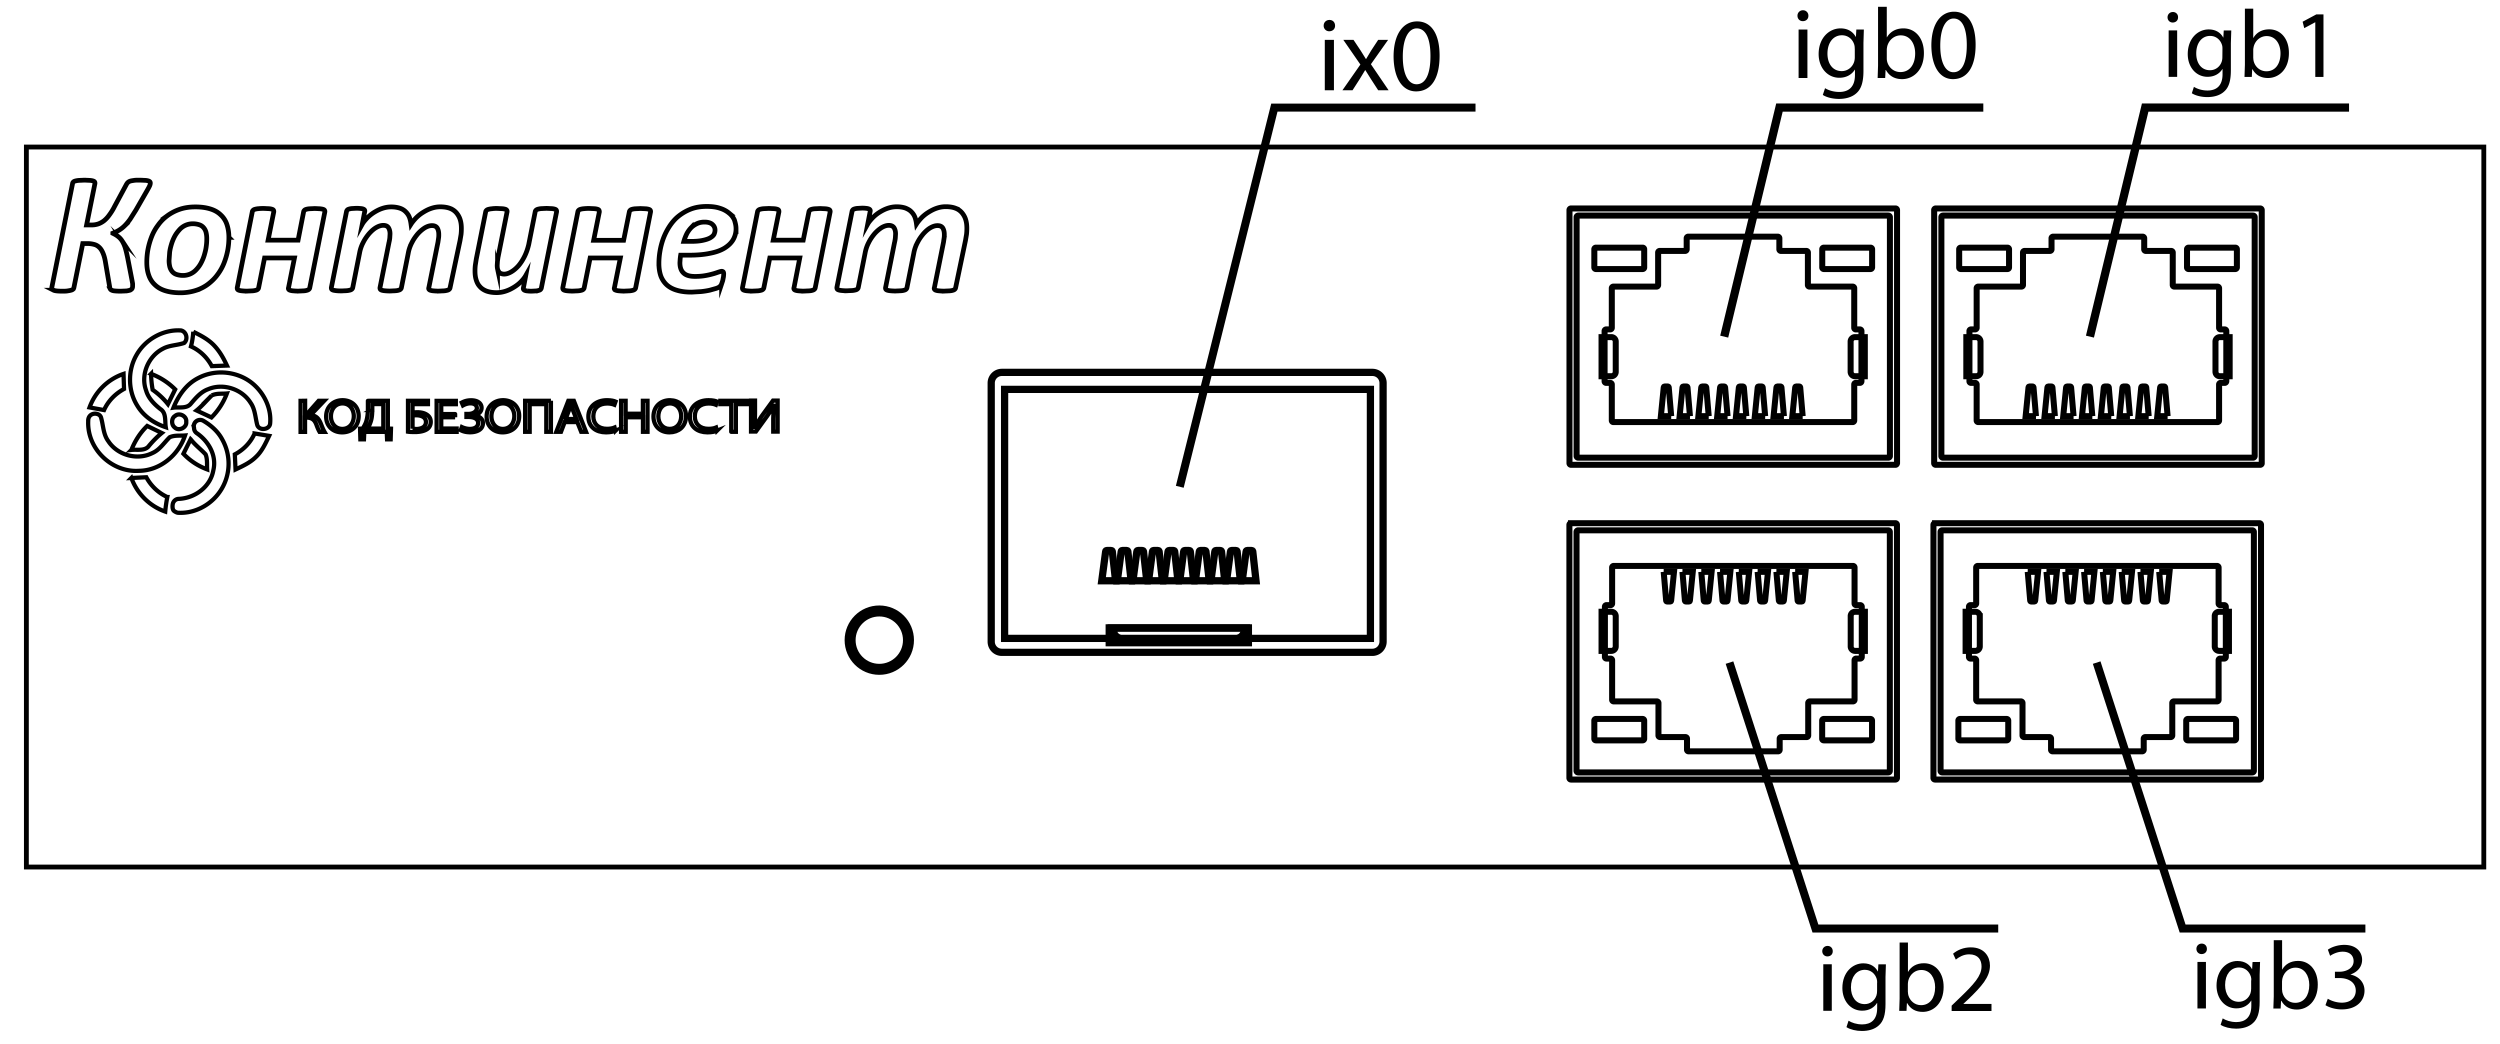 <svg xmlns="http://www.w3.org/2000/svg" xmlns:xlink="http://www.w3.org/1999/xlink" viewBox="0 0 311.84 130.22" xmlns:v="https://vecta.io/nano"><style><![CDATA[.B{stroke-width:.75}.C{stroke-miterlimit:10}]]></style><g fill="none" stroke="#000"><g class="C"><path stroke-width=".602" d="M3.29 18.34h306.53v89.81H3.29z"/><path d="M16.54 35.71a.59.59 0 0 1-.07.29c-.04.07-.13.13-.23.19a2.97 2.97 0 0 1-.46.1l-.72.03c-.3 0-.55-.01-.72-.03-.17-.01-.3-.04-.4-.09-.1-.04-.16-.1-.19-.16a.68.68 0 0 1-.07-.25l-.52-3.05c-.07-.45-.17-.82-.29-1.11-.12-.3-.26-.55-.45-.74s-.39-.32-.64-.39a3.15 3.15 0 0 0-.87-.12h-.59l-1.1 5.49c-.01.07-.04.14-.1.2a.53.53 0 0 1-.26.13c-.12.04-.27.06-.45.09-.17.03-.4.03-.66.03-.27 0-.49-.01-.66-.03s-.3-.04-.4-.09a.57.57 0 0 1-.2-.13c-.04-.04-.04-.12-.03-.2L9.05 22.9c.01-.07.04-.14.1-.2s.14-.1.27-.13a2.37 2.37 0 0 1 .45-.07l.68-.03.66.03a1.71 1.71 0 0 1 .4.07c.1.03.16.07.2.13.03.06.04.12.03.2l-1.04 5.16h.62a2.51 2.51 0 0 0 .84-.13c.25-.09.49-.22.72-.4.23-.19.45-.42.66-.72.22-.3.45-.65.66-1.08L15.77 23c.06-.1.12-.19.19-.25a.79.79 0 0 1 .29-.16c.13-.04.29-.06.48-.09s.45-.03.74-.03l.66.03c.17.01.3.04.39.07.1.03.14.07.19.12a.25.25 0 0 1 .04.14c0 .1-.03.23-.09.36s-.16.32-.3.56l-1.4 2.44-.74 1.17c-.23.32-.46.59-.69.82a3.99 3.99 0 0 1-.71.55c-.23.14-.49.26-.75.36v.01c.25.12.48.25.66.4.19.14.36.33.51.56a3.99 3.99 0 0 1 .38.85c.1.33.2.75.3 1.24l.55 2.83.07.39c.01.14 0 .25 0 .34zm12.01-6.1a8.74 8.74 0 0 1-.14 1.58 8.87 8.87 0 0 1-.45 1.58 6.06 6.06 0 0 1-.8 1.45c-.32.45-.71.84-1.16 1.19s-.97.62-1.55.81a6.27 6.27 0 0 1-1.97.3c-.72 0-1.33-.09-1.85-.25s-.95-.4-1.3-.74c-.35-.32-.61-.72-.77-1.19-.17-.48-.25-1.01-.25-1.62a8.74 8.74 0 0 1 .14-1.58c.1-.53.25-1.06.45-1.58s.46-1 .8-1.45c.32-.46.71-.85 1.16-1.19a5.84 5.84 0 0 1 1.55-.81c.58-.2 1.23-.3 1.97-.3.72 0 1.33.09 1.85.25s.95.4 1.3.74c.35.32.61.72.77 1.19.16.48.25 1.01.25 1.62zm-2.76.17a3.26 3.26 0 0 0-.09-.8c-.06-.23-.16-.42-.3-.58a1.17 1.17 0 0 0-.53-.36 2.57 2.57 0 0 0-.8-.13 2.24 2.24 0 0 0-.95.2 2.27 2.27 0 0 0-.75.56c-.22.25-.42.51-.58.81s-.3.64-.4.97-.19.68-.23 1.03l-.07 1a3.26 3.26 0 0 0 .09.8 1.5 1.5 0 0 0 .3.59 1.17 1.17 0 0 0 .53.36 2.57 2.57 0 0 0 .8.13 2.24 2.24 0 0 0 .95-.2 2.27 2.27 0 0 0 .75-.56 3.55 3.55 0 0 0 .58-.82 5.3 5.3 0 0 0 .4-.98c.1-.35.19-.68.23-1.03a6.41 6.41 0 0 0 .07-.99zm12.85 6.11c-.01.07-.04.13-.1.19s-.14.1-.25.13c-.12.04-.25.06-.42.07l-.65.03a5.85 5.85 0 0 1-.64-.03c-.17-.01-.3-.04-.39-.07s-.16-.07-.19-.13a.21.21 0 0 1-.01-.19l.74-3.71H33l-.74 3.71c-.01.07-.04.13-.1.19s-.13.1-.25.13-.25.06-.42.07l-.65.03a5.48 5.48 0 0 1-.64-.03c-.16-.01-.3-.04-.39-.07s-.16-.07-.19-.13-.03-.12-.03-.19l1.88-9.47c.01-.07.04-.13.1-.19s.13-.1.25-.13.25-.06.42-.07c.18-.02.4-.03.66-.03l.64.03c.16.01.3.04.39.07.1.03.16.07.19.13s.03.12.03.19l-.71 3.54h3.74l.69-3.53c.01-.07.04-.13.1-.19.04-.06.13-.1.23-.13s.25-.06.42-.07l.65-.03.64.03c.16.02.3.04.39.07.1.03.16.07.19.13s.04.12.03.19l-1.88 9.46zm17.5 0c-.01.07-.04.13-.1.19s-.13.1-.25.13-.26.06-.42.07l-.65.03a5.85 5.85 0 0 1-.64-.03c-.17-.01-.3-.04-.39-.07a.34.34 0 0 1-.19-.13.21.21 0 0 1-.01-.19l1.14-5.68.07-.48a2.58 2.58 0 0 0 .03-.48c0-.33-.06-.59-.19-.81-.13-.2-.35-.3-.66-.3-.29 0-.58.1-.88.27-.3.19-.59.43-.88.75-.27.32-.53.68-.74 1.1a4.53 4.53 0 0 0-.46 1.34l-.85 4.28c-.01.07-.04.13-.1.19s-.13.1-.25.13c-.12.04-.26.06-.42.07l-.65.03a5.85 5.85 0 0 1-.64-.03c-.16-.01-.3-.04-.39-.07s-.16-.07-.19-.13-.04-.12-.03-.19l1.13-5.68a3.86 3.86 0 0 0 .09-.51l.03-.51c0-.3-.06-.56-.19-.77s-.35-.3-.65-.3c-.29 0-.58.1-.88.27s-.59.43-.88.75c-.27.32-.53.68-.74 1.1a4.53 4.53 0 0 0-.46 1.34l-.85 4.3c-.01.07-.04.13-.1.19s-.13.1-.25.13-.25.06-.42.07l-.65.03a5.48 5.48 0 0 1-.64-.03c-.16-.02-.3-.04-.39-.07s-.16-.07-.19-.13-.03-.12-.03-.19l1.89-9.47c.01-.07.04-.13.09-.19.04-.06.12-.1.22-.13s.22-.06.38-.07l.55-.03c.22 0 .39.02.54.03.13.01.25.04.32.07s.13.07.16.13.03.12.01.19l-.3 1.56c.14-.25.35-.49.59-.75a4.68 4.68 0 0 1 .84-.69c.32-.2.65-.38 1.03-.51s.75-.2 1.16-.2c.4 0 .77.06 1.07.16s.55.26.74.46c.2.2.35.42.45.68s.16.55.2.85c.16-.25.38-.51.62-.77.25-.25.53-.48.85-.68s.65-.38 1.03-.51.75-.2 1.14-.2c.49 0 .91.07 1.24.2a1.94 1.94 0 0 1 .81.58c.2.25.36.53.45.85.1.33.14.68.14 1.07 0 .25-.01.49-.04.75l-.13.77-1.24 5.87zm11.39.01c-.01.07-.04.13-.09.19-.04.06-.12.1-.22.13a1.64 1.64 0 0 1-.36.07l-.55.03c-.22 0-.39-.01-.53-.03a1.02 1.02 0 0 1-.32-.07c-.07-.03-.13-.07-.16-.13s-.03-.12-.01-.19l.29-1.53c-.14.25-.33.49-.58.75s-.53.48-.85.68-.66.38-1.06.51c-.38.13-.75.19-1.16.19-.49 0-.91-.07-1.26-.2-.33-.13-.62-.32-.82-.56-.22-.23-.36-.52-.46-.85s-.14-.69-.14-1.08a6.34 6.34 0 0 1 .04-.74l.12-.77 1.17-5.87c.01-.07.04-.13.1-.19s.13-.1.25-.13.25-.06.42-.07c.17-.03.39-.04.65-.04l.64.03c.16.01.29.04.39.07a.34.34 0 0 1 .19.13c.03.06.04.12.03.19l-1.13 5.68-.07.49-.03.49c0 .16.01.32.04.46a1.07 1.07 0 0 0 .16.36c.07.12.16.17.27.22.12.04.25.07.39.07.29 0 .59-.1.91-.29s.62-.45.9-.77c.27-.32.53-.72.75-1.17s.39-.94.51-1.46l.81-4.09c.01-.07.04-.13.1-.19s.14-.1.25-.13c.12-.03.25-.06.42-.07l.65-.03.64.03c.16.01.3.04.39.07.1.03.16.07.19.13s.03.12.03.19l-1.9 9.49zm11.76-.01c-.01.07-.04.13-.1.19s-.14.1-.25.13c-.1.03-.25.06-.42.07l-.65.03a5.85 5.85 0 0 1-.64-.03c-.17-.01-.3-.04-.39-.07-.1-.03-.16-.07-.19-.13a.21.21 0 0 1-.01-.19l.74-3.71h-3.77l-.74 3.71c-.01.07-.04.13-.1.19s-.13.1-.25.13-.25.06-.42.07l-.65.03a5.48 5.48 0 0 1-.64-.03c-.16-.01-.3-.04-.39-.07-.1-.03-.16-.07-.19-.13s-.03-.12-.03-.19l1.88-9.47c.01-.07.04-.13.1-.19s.13-.1.25-.13.25-.06.42-.07a5.92 5.92 0 0 1 .65-.03l.64.03c.16.01.3.04.39.07.1.03.16.07.19.13s.04.13.04.2l-.71 3.54h3.74l.71-3.54c.01-.07.04-.13.1-.19.04-.06.13-.1.23-.13s.25-.06.42-.07l.65-.03.64.03c.16.01.3.04.39.07.1.03.16.07.19.13s.04.12.03.19l-1.86 9.46zm12.52-7.38a2.71 2.71 0 0 1-.35 1.37c-.23.4-.58.75-1.07 1.06-.49.3-1.1.52-1.85.66-.75.16-1.63.23-2.66.23h-.98c-.03.16-.04.32-.06.48l-.03.45c0 .58.14 1 .45 1.29.3.29.77.43 1.43.43.46 0 .88-.03 1.26-.1.38-.06.69-.14.98-.22.27-.07.51-.16.69-.22.19-.06.32-.1.4-.1.09 0 .14.03.19.07.03.04.06.13.06.23 0 .12-.01.26-.03.4l-.09.46-.14.42a.87.87 0 0 1-.2.3c-.09.09-.23.17-.46.25l-.82.23c-.32.07-.68.13-1.07.17l-1.2.07c-.68 0-1.27-.07-1.78-.22-.51-.14-.93-.36-1.27-.65-.33-.29-.59-.66-.77-1.11-.16-.45-.25-.98-.25-1.59a9.18 9.18 0 0 1 .13-1.52 8.98 8.98 0 0 1 .42-1.6c.2-.53.45-1.03.77-1.52.32-.48.68-.91 1.13-1.27a5.88 5.88 0 0 1 1.53-.88c.58-.22 1.24-.33 1.98-.33.65 0 1.2.07 1.66.23.46.14.84.36 1.14.61a2.31 2.31 0 0 1 .66.85c.12.39.2.73.2 1.07zm-2.62.19c0-.29-.12-.52-.33-.71s-.55-.29-.97-.29c-.36 0-.66.06-.94.19-.27.13-.53.3-.74.51a3.35 3.35 0 0 0-.55.77c-.14.29-.27.61-.36.94h.9c.56 0 1.04-.04 1.42-.12s.68-.17.93-.3c.23-.13.4-.27.51-.45.07-.15.13-.34.13-.54zm12.5 7.19c-.01.07-.04.13-.1.19s-.14.1-.25.13c-.12.04-.25.06-.42.07l-.65.03a5.85 5.85 0 0 1-.64-.03c-.17-.01-.3-.04-.39-.07-.1-.03-.16-.07-.19-.13a.21.21 0 0 1-.01-.19l.72-3.71h-3.74l-.74 3.71c-.01.07-.04.13-.1.19s-.13.1-.25.13-.25.06-.42.07l-.65.03a5.48 5.48 0 0 1-.64-.03c-.16-.01-.3-.04-.39-.07-.1-.03-.16-.07-.19-.13s-.03-.12-.03-.19l1.88-9.47c.01-.07.04-.13.1-.19s.13-.1.25-.13.25-.06.42-.07l.65-.03.64.03c.16.01.3.04.39.07.1.03.16.07.19.13s.03.12.03.19l-.71 3.54h3.74l.71-3.53c.01-.07.04-.13.1-.19.04-.06.13-.1.23-.13s.25-.06.42-.07l.65-.03.64.03c.16.01.3.04.39.07.1.03.16.07.19.13s.04.12.03.19l-1.86 9.46zm17.51 0c-.01.07-.04.13-.1.19s-.13.1-.25.13c-.12.04-.26.06-.42.07l-.65.03a5.85 5.85 0 0 1-.64-.03c-.17-.01-.3-.04-.39-.07a.34.34 0 0 1-.19-.13.21.21 0 0 1-.01-.19l1.14-5.68.07-.48a2.58 2.58 0 0 0 .03-.48c0-.33-.06-.59-.19-.81-.13-.2-.35-.3-.66-.3-.29 0-.58.1-.88.27s-.59.43-.88.75c-.27.32-.53.68-.74 1.1a4.53 4.53 0 0 0-.46 1.34l-.85 4.28c-.01.07-.04.13-.1.19s-.13.1-.25.13c-.12.04-.26.06-.42.07l-.65.03a5.85 5.85 0 0 1-.64-.03c-.16-.01-.3-.04-.39-.07s-.16-.07-.19-.13-.04-.12-.03-.19l1.13-5.68a3.86 3.86 0 0 0 .09-.51l.03-.51c0-.3-.06-.56-.19-.77-.13-.2-.35-.3-.65-.3-.29 0-.58.1-.88.27-.3.19-.59.43-.88.75-.27.32-.53.68-.74 1.1a4.53 4.53 0 0 0-.46 1.34l-.85 4.28c-.01.07-.04.13-.1.19s-.13.1-.25.13-.25.06-.42.07l-.65.03a5.48 5.48 0 0 1-.64-.03c-.16-.01-.3-.04-.39-.07-.1-.03-.16-.07-.19-.13s-.03-.12-.03-.19l1.89-9.47c.01-.07.04-.13.09-.19.04-.06.12-.1.22-.13s.22-.06.38-.07l.55-.03c.22 0 .39.01.53.03.13.01.25.04.32.07s.13.07.16.13.03.12.01.19l-.3 1.56c.14-.25.35-.49.59-.75a4.68 4.68 0 0 1 .84-.69c.32-.2.65-.38 1.03-.51s.75-.2 1.16-.2c.4 0 .77.06 1.07.16.3.12.55.26.74.46.2.2.35.42.45.68s.16.55.2.85c.16-.25.38-.51.62-.77.25-.25.53-.48.85-.68s.65-.38 1.03-.51.75-.2 1.14-.2c.49 0 .91.07 1.24.2a1.94 1.94 0 0 1 .81.58c.2.25.36.53.45.85.1.33.14.68.14 1.07 0 .25-.01.49-.04.75l-.13.77-1.23 5.89z" stroke-width=".591"/><g stroke-width=".529"><path d="M38.06 49.99v1.72h.17l1.52-1.72h.69l-1.69 1.78c.74.09 1.01.48 1.24 1 .16.39.29.75.49 1.1h-.62c-.16-.27-.29-.61-.4-.91-.2-.52-.49-.87-1.24-.87h-.17v1.78h-.56V50l.57-.01h0zm6.68 1.9c0 1.33-.93 2.04-2.07 2.04-1.17 0-1.99-.8-1.99-1.97 0-1.23.88-2.04 2.07-2.04 1.19.02 1.99.83 1.99 1.97zm-3.46.05c0 .82.52 1.56 1.42 1.56.91 0 1.43-.74 1.43-1.6 0-.77-.46-1.58-1.42-1.58-.95.02-1.43.79-1.43 1.62zm7.1-1.95v3.47l.39.01-.04 1.33h-.45l-.04-.93h-2.8l-.04.93h-.45l-.04-1.33.33-.01c.16-.26.33-.55.43-.85.14-.45.22-.97.22-1.63V50c-.01-.01 2.49-.01 2.49-.01zm-1.95 1.15c0 .62-.06 1.14-.23 1.58-.09.27-.23.53-.36.74h1.97V50.4h-1.37v.74h-.01zm6.95-1.15v.42h-1.92v1.04l.55-.03c.42 0 .84.07 1.16.26.33.19.56.49.56.94 0 .36-.14.64-.36.84-.36.3-.97.43-1.58.43-.4 0-.71-.01-.9-.04v-3.86h2.49 0zm-1.92 3.49l.48.03c.36 0 .72-.1.94-.29.14-.14.25-.32.25-.58 0-.29-.14-.51-.36-.64-.23-.14-.53-.2-.85-.2l-.46.01v1.66h0v.01zm5.31-1.43h-1.73v1.4h1.92v.42h-2.5V50h2.4v.42h-1.82v1.23h1.73c0-.02 0 .4 0 .4zm.83-1.83c.3-.17.69-.29 1.17-.29.77 0 1.3.35 1.3.94 0 .48-.39.84-.91.94v.01c.62.06 1.08.42 1.08.97 0 .81-.8 1.13-1.6 1.13-.4 0-.82-.07-1.17-.26l.14-.39c.25.12.64.23 1 .23.65 0 1.03-.3 1.03-.74 0-.58-.64-.75-1.2-.75h-.26v-.38h.26c.58 0 1.04-.32 1.04-.71s-.32-.61-.8-.61c-.33 0-.68.12-.93.26l-.15-.35zm7.16 1.67c0 1.33-.93 2.04-2.07 2.04-1.17 0-1.99-.8-1.99-1.97 0-1.23.88-2.04 2.07-2.04 1.21.02 1.99.83 1.99 1.97zm-3.46.05c0 .82.52 1.56 1.42 1.56.91 0 1.43-.74 1.43-1.6 0-.77-.46-1.58-1.42-1.58-.95.02-1.43.79-1.43 1.62zm7.42-1.95v3.87h-.58v-3.45h-2.07v3.45h-.57v-3.87h3.22zm1.72 2.66l-.46 1.21h-.59l1.5-3.87h.69l1.52 3.87h-.61l-.48-1.21h-1.57zm1.45-.39l-.43-1.11c-.1-.26-.16-.48-.23-.71h-.01a6.2 6.2 0 0 1-.23.69l-.43 1.13c-.02 0 1.33 0 1.33 0z"/><use xlink:href="#B"/><path d="M78.04 49.99v1.62h2.15v-1.62h.58v3.87h-.57v-1.81h-2.15v1.81h-.58v-3.87h.57zm7.53 1.9c0 1.33-.93 2.04-2.07 2.04-1.17 0-1.99-.8-1.99-1.97 0-1.23.88-2.04 2.07-2.04 1.2.02 1.99.83 1.99 1.97zm-3.45.05c0 .82.52 1.56 1.42 1.56.91 0 1.43-.74 1.43-1.6 0-.77-.46-1.58-1.42-1.58-.95.02-1.43.79-1.43 1.62z"/><use xlink:href="#B" x="12.66"/><path d="M91.21 50.41h-1.36v-.42h3.3v.42h-1.36v3.45h-.58c0 .01 0-3.45 0-3.45zm2.97-.42v1.63l-.04 1.63h.01l.82-1.29 1.45-1.99H97v3.87h-.55v-1.65l.06-1.58h-.01c-.22.42-.52.87-.82 1.3l-1.39 1.92h-.61v-3.86h.5v.02zm-77.17-5.68c1.08-1.95 3.32-3.24 5.57-3.09.68.14.91 1.11.39 1.56-.87.3-1.82.27-2.63.71-1.84.93-2.83 3.25-2.12 5.2.27.97 1.01 1.72 1.78 2.33.77.49.55 1.5.68 2.27-1.45-.48-2.78-1.39-3.56-2.7-1.16-1.85-1.2-4.37-.11-6.28zm7.1-2.93c.9.45 1.81.91 2.54 1.65.77.8 1.23 1.65 1.66 2.57l-1.89.07c-.58-1.08-1.47-1.95-2.6-2.46.16-.6.25-1.22.29-1.83zm.67 5.75c2.24-1.17 5.17-.78 7 .95 1.29 1.21 2.1 3.02 1.91 4.8-.12.74-1.37.88-1.6.13-.25-.93-.26-1.97-.84-2.78-1.08-1.72-3.43-2.47-5.29-1.68-.91.33-1.53 1.08-2.14 1.79-.51.66-1.46.42-2.18.51.61-1.52 1.62-2.97 3.14-3.72zm-13.61 3.69c.71-1.95 2.26-3.51 4.24-4.18l.06 1.88c-1.08.59-1.98 1.49-2.49 2.63l-1.81-.33zm7.67-4.19c1.13.43 2.15 1.08 3.01 1.94l-.9 1.84c-.55-.69-1.2-1.29-1.91-1.79a13.42 13.42 0 0 1-.2-1.99zm7.57 2.7c.58-.29 1.27-.19 1.89-.25-.42 1.13-1.08 2.14-1.92 2.99l-1.86-.87c.69-.56 1.25-1.25 1.89-1.87zM11 52.58c-.06-1.2 1.39-1.21 1.6-.51.29.98.27 2.11.91 2.96 1.14 1.75 3.6 2.43 5.48 1.49.94-.4 1.47-1.3 2.18-1.98.59-.27 1.27-.17 1.91-.22-.82 2.46-3.12 4.39-5.77 4.41-3.36.21-6.43-2.72-6.31-6.15zm10.83-.69c.52-.48 1.49.01 1.4.72.1.71-.93 1.23-1.43.71-.45-.32-.44-1.16.03-1.43zm2.35 1.36c-.07-.64.61-1.08 1.17-.77.98.58 1.85 1.34 2.39 2.37a6.16 6.16 0 0 1-.09 6.13c-1.1 1.86-3.22 3.11-5.44 2.98-.19-.01-.46-.19-.49-.22-.25-.17-.23-.78-.12-1.03.14-.3.38-.46.66-.48 2.04-.07 3.99-1.5 4.35-3.56.45-1.84-.59-3.64-2.08-4.65a.8.8 0 0 1-.32-.53 1.05 1.05 0 0 0-.03-.24zm-7.79 2.87c.45-1.13 1.1-2.15 1.97-2.99l1.82.88c-.58.48-1.1 1.01-1.58 1.58-.49.71-1.47.45-2.21.53zm15.37-2.05l1.81.3c-.45.94-.88 1.91-1.65 2.63-.71.71-1.65 1.14-2.54 1.56l-.09-1.88c1.08-.57 1.96-1.47 2.47-2.61zm-7.98.72c.55.71 1.26 1.24 1.86 1.88.25.58.16 1.26.2 1.88-1.13-.42-2.14-1.08-2.96-1.95l.9-1.81zm-7.39 4.83l1.86-.09c.59 1.08 1.49 1.95 2.62 2.47a17.92 17.92 0 0 0-.26 1.81c-1.96-.68-3.51-2.24-4.22-4.19z"/></g><g class="B"><path d="M236.43 57.98h-40.46a.2.2 0 0 1-.2-.2V26.2a.2.2 0 0 1 .2-.2h40.46a.2.2 0 0 1 .2.2v31.58c-.02.11-.09.2-.2.2z"/><path d="M235.54 57.09h-38.68a.2.2 0 0 1-.2-.2v-29.8a.2.2 0 0 1 .2-.2h38.68a.2.2 0 0 1 .2.2v29.8c0 .11-.1.2-.2.2z"/><use xlink:href="#C"/><path d="M204.89 33.56h-5.82a.2.2 0 0 1-.2-.2v-2.27a.2.2 0 0 1 .2-.2h5.82a.2.2 0 0 1 .2.2v2.27c.01.11-.09.2-.2.2zm28.43 0h-5.82a.2.2 0 0 1-.2-.2v-2.27a.2.2 0 0 1 .2-.2h5.82a.2.2 0 0 1 .2.2v2.27c-.01.11-.09.2-.2.2zm-32.33 13.37h-1.22v-4.88h1.22c.3 0 .55.25.55.55v3.78a.55.55 0 0 1-.55.55zm30.4 0h1.22v-4.88h-1.22c-.3 0-.55.25-.55.55v3.78c.01.31.26.55.55.55z"/><use xlink:href="#D"/><use xlink:href="#D" x="2.34"/><use xlink:href="#D" x="4.68"/><use xlink:href="#D" x="7.03"/><use xlink:href="#D" x="9.37"/><use xlink:href="#D" x="11.72"/><use xlink:href="#D" x="14.06"/><use xlink:href="#D" x="16.4"/><path d="M281.92 57.98h-40.46a.2.2 0 0 1-.2-.2V26.2a.2.2 0 0 1 .2-.2h40.46a.2.2 0 0 1 .2.2v31.58c.01.11-.08.2-.2.2z"/><path d="M281.04 57.09h-38.68a.2.2 0 0 1-.2-.2v-29.8a.2.2 0 0 1 .2-.2h38.68a.2.2 0 0 1 .2.2v29.8c-.01.11-.1.2-.2.2z"/><use xlink:href="#C" x="45.51"/><path d="M250.4 33.56h-5.82a.2.2 0 0 1-.2-.2v-2.27a.2.2 0 0 1 .2-.2h5.82a.2.2 0 0 1 .2.2v2.27a.2.2 0 0 1-.2.2zm28.42 0H273a.2.2 0 0 1-.2-.2v-2.27a.2.2 0 0 1 .2-.2h5.82a.2.2 0 0 1 .2.2v2.27c-.01.11-.1.2-.2.2zm-32.33 13.37h-1.22v-4.88h1.22c.3 0 .55.25.55.55v3.78a.55.55 0 0 1-.55.55zm30.41 0h1.22v-4.88h-1.22c-.3 0-.55.25-.55.55v3.78c.01.31.25.55.55.55z"/><use xlink:href="#D" x="45.5"/><use xlink:href="#D" x="47.86"/><use xlink:href="#D" x="50.19"/><use xlink:href="#D" x="52.53"/><use xlink:href="#D" x="54.89"/><use xlink:href="#D" x="57.22"/><use xlink:href="#D" x="59.56"/><use xlink:href="#D" x="61.92"/><use xlink:href="#E"/><use xlink:href="#F"/><path d="M261.6 70.59h-14.9a.2.2 0 0 0-.2.2v4.49a.2.2 0 0 1-.2.2h-.5a.2.2 0 0 0-.2.2v5.58.69a.2.2 0 0 0 .2.2h.5a.2.2 0 0 1 .2.2v4.94a.2.2 0 0 0 .2.2h5.38a.2.2 0 0 1 .2.2v4.05a.2.2 0 0 0 .2.2h3.16a.2.2 0 0 1 .2.2v1.38a.2.2 0 0 0 .2.2h5.58 5.58a.2.2 0 0 0 .2-.2v-1.38a.2.2 0 0 1 .2-.2h3.16a.2.2 0 0 0 .2-.2v-4.05a.2.2 0 0 1 .2-.2h5.38a.2.2 0 0 0 .2-.2v-4.94a.2.2 0 0 1 .2-.2h.5a.2.2 0 0 0 .2-.2v-.69-5.58a.2.2 0 0 0-.2-.2h-.5a.2.2 0 0 1-.2-.2v-4.49a.2.2 0 0 0-.2-.2H261.6h0z"/><use xlink:href="#G"/><use xlink:href="#G" x="-28.42"/><path d="M276.81 76.31h1.22v4.88h-1.22c-.3 0-.55-.25-.55-.55v-3.78c-.01-.31.24-.55.55-.55zm-30.41 0h-1.22v4.88h1.22c.3 0 .55-.25.55-.55v-3.78a.55.55 0 0 0-.55-.55z"/><use xlink:href="#H"/><use xlink:href="#H" x="-2.34"/><use xlink:href="#H" x="-4.68"/><use xlink:href="#H" x="-7.03"/><use xlink:href="#H" x="-9.37"/><use xlink:href="#H" x="-11.71"/><use xlink:href="#H" x="-14.06"/><use xlink:href="#H" x="-16.4"/></g></g><circle cx="109.68" cy="79.85" r="3.95" class="B"/><circle cx="109.68" cy="79.85" r="3.33" class="B"/><g class="C"><path d="M215.07 41.99l6.89-28.57h25.43m13.3 28.57l6.89-28.57h25.43" stroke-width="1.025"/><path d="M295.05 115.82h-22.8l-10.72-33.17m-12.28 33.17h-22.8l-10.72-33.17"/><g class="B"><use xlink:href="#E" x="-45.41"/><use xlink:href="#F" x="-45.41"/><path d="M216.19 70.59h-14.9a.2.2 0 0 0-.2.2v4.49a.2.2 0 0 1-.2.2h-.5a.2.2 0 0 0-.2.2v5.58.69a.2.2 0 0 0 .2.2h.5a.2.2 0 0 1 .2.2v4.94a.2.2 0 0 0 .2.2h5.38a.2.2 0 0 1 .2.2v4.05a.2.2 0 0 0 .2.2h3.16a.2.2 0 0 1 .2.2v1.38a.2.2 0 0 0 .2.2h5.58 5.58a.2.2 0 0 0 .2-.2v-1.38a.2.2 0 0 1 .2-.2h3.16a.2.2 0 0 0 .2-.2v-4.05a.2.2 0 0 1 .2-.2h5.38a.2.2 0 0 0 .2-.2v-4.94a.2.2 0 0 1 .2-.2h.5a.2.2 0 0 0 .2-.2v-.69-5.58a.2.2 0 0 0-.2-.2h-.5a.2.2 0 0 1-.2-.2v-4.49a.2.2 0 0 0-.2-.2h-14.94 0z"/><use xlink:href="#G" x="-45.41"/><use xlink:href="#G" x="-73.83"/><path d="M231.4 76.31h1.22v4.88h-1.22c-.3 0-.55-.25-.55-.55v-3.78c-.01-.31.24-.55.55-.55zm-30.41 0h-1.22v4.88h1.22c.3 0 .55-.25.55-.55v-3.78a.55.55 0 0 0-.55-.55z"/><use xlink:href="#H" x="-45.41"/><use xlink:href="#H" x="-47.75"/><use xlink:href="#H" x="-50.09"/><use xlink:href="#H" x="-52.44"/><use xlink:href="#H" x="-54.78"/><use xlink:href="#H" x="-57.12"/><use xlink:href="#H" x="-59.47"/><use xlink:href="#H" x="-61.81"/></g><g stroke-width=".904"><use xlink:href="#I"/><use xlink:href="#I" x="1.94"/><use xlink:href="#I" x="3.89"/><use xlink:href="#I" x="5.84"/><use xlink:href="#I" x="7.78"/><use xlink:href="#I" x="9.73"/><use xlink:href="#I" x="11.68"/><use xlink:href="#I" x="13.62"/><path d="M154.72 72.44H153l.49-3.68c.01-.05.06-.09.13-.09h.56c.07 0 .12.04.13.09l.41 3.68z"/><use xlink:href="#I" x="17.52"/><path d="M138.36 78.32h17.36v1.85h-17.36z"/><path d="M138.76 78.34h16.57l-.19.6c-.15.47-.69.79-1.31.79h-13.57c-.62 0-1.16-.33-1.31-.79l-.19-.6z"/><path d="M125.31 48.57h45.63v31.06h-45.63z"/><path d="M171.19 81.37h-46.22a1.33 1.33 0 0 1-1.33-1.33V47.78a1.33 1.33 0 0 1 1.33-1.33h46.22a1.33 1.33 0 0 1 1.33 1.33v32.25a1.34 1.34 0 0 1-1.33 1.34z"/></g></g></g><path d="M271.68 2.16c.01.36-.25.65-.67.65-.37 0-.64-.29-.64-.65 0-.37.28-.66.66-.66a.62.62 0 0 1 .65.66zm-1.17 7.43v-5.8h1.06v5.8h-1.06zm7.81-5.8l-.05 1.6v3.37c0 1.33-.26 2.15-.83 2.65-.56.53-1.38.7-2.11.7-.7 0-1.46-.17-1.93-.48l.26-.8c.38.24.98.46 1.7.46 1.08 0 1.87-.56 1.87-2.03v-.65h-.02c-.32.54-.95.97-1.85.97-1.44 0-2.47-1.22-2.47-2.83 0-1.97 1.28-3.08 2.61-3.08 1.01 0 1.56.53 1.81 1.01h.02l.05-.88h.94v-.01zm-1.1 2.29c0-.18-.01-.34-.06-.48-.19-.61-.71-1.12-1.48-1.12-1.01 0-1.73.85-1.73 2.19 0 1.14.58 2.09 1.72 2.09.65 0 1.24-.41 1.46-1.08.06-.18.08-.38.08-.56l.01-1.04h0zm2.75 3.51l.05-1.5V1.08h1.04v3.65h.02c.37-.65 1.04-1.07 1.98-1.07 1.44 0 2.46 1.2 2.45 2.96 0 2.08-1.31 3.11-2.6 3.11-.84 0-1.51-.32-1.94-1.09h-.04l-.05.96h-.91v-.01zm1.1-2.32c0 .13.02.26.05.38.2.73.82 1.24 1.58 1.24 1.1 0 1.76-.9 1.76-2.23 0-1.16-.6-2.16-1.73-2.16-.72 0-1.39.49-1.61 1.3-.02.12-.06.26-.06.43v1.04h.01zm7.73-4.49h-.02l-1.36.73-.2-.8 1.7-.91h.9v7.8h-1.02V2.78h0z"/><use xlink:href="#J"/><path d="M235.24 120.28l-.05 1.6v3.37c0 1.33-.26 2.15-.83 2.65-.56.53-1.38.7-2.11.7-.7 0-1.46-.17-1.93-.48l.26-.8c.38.24.98.46 1.7.46 1.08 0 1.87-.56 1.87-2.03v-.65h-.02c-.32.54-.95.97-1.85.97-1.44 0-2.47-1.22-2.47-2.83 0-1.97 1.28-3.08 2.61-3.08 1.01 0 1.56.53 1.81 1.01h.02l.05-.88h.94v-.01zm-1.09 2.29c0-.18-.01-.34-.06-.48-.19-.61-.71-1.12-1.48-1.12-1.01 0-1.73.85-1.73 2.19 0 1.14.58 2.09 1.72 2.09.65 0 1.24-.41 1.46-1.08.06-.18.08-.38.08-.56v-1.04h.01z"/><use xlink:href="#K"/><path d="M243.44 126.08v-.64l.83-.8c1.99-1.9 2.89-2.9 2.9-4.08 0-.79-.38-1.52-1.55-1.52-.71 0-1.3.36-1.66.66l-.34-.74c.54-.46 1.31-.79 2.21-.79 1.68 0 2.39 1.15 2.39 2.27 0 1.44-1.04 2.6-2.69 4.19l-.62.58v.02h3.5v.88h-4.97v-.03z"/><use xlink:href="#J" x="46.67" y="-0.29"/><path d="M281.91 119.99l-.05 1.6v3.37c0 1.33-.26 2.15-.83 2.65-.56.53-1.38.7-2.11.7-.7 0-1.46-.17-1.93-.48l.26-.8c.38.24.98.46 1.7.46 1.08 0 1.87-.56 1.87-2.03v-.65h-.02c-.32.54-.95.97-1.85.97-1.44 0-2.47-1.22-2.47-2.83 0-1.97 1.28-3.08 2.61-3.08 1.01 0 1.56.53 1.81 1.01h.02l.05-.88.94-.01h0zm-1.09 2.29c0-.18-.01-.34-.06-.48-.19-.61-.71-1.12-1.48-1.12-1.01 0-1.73.85-1.73 2.19 0 1.14.58 2.09 1.71 2.09.65 0 1.24-.41 1.46-1.08.06-.18.08-.38.08-.56v-1.04h.02z"/><use xlink:href="#K" x="46.67" y="-0.29"/><path d="M290.36 124.58a3.57 3.57 0 0 0 1.73.49c1.36 0 1.77-.86 1.76-1.51-.01-1.09-1-1.56-2.01-1.56h-.59v-.79h.59c.77 0 1.74-.4 1.74-1.32 0-.62-.4-1.18-1.37-1.18-.62 0-1.22.28-1.56.52l-.28-.77c.41-.3 1.2-.6 2.04-.6 1.54 0 2.23.91 2.23 1.86 0 .8-.48 1.49-1.44 1.83v.02c.96.19 1.74.91 1.74 2 0 1.25-.97 2.34-2.84 2.34-.88 0-1.64-.28-2.03-.53l.29-.8z"/><path fill="none" stroke="#000" d="M147.16 60.72l11.8-47.3h25.09" class="C"/><path d="M166.53 3.2c.01.39-.27.7-.73.7a.68.68 0 0 1-.69-.7c0-.4.3-.71.71-.71.44-.01.71.31.71.71zm-1.28 8.06V4.97h1.14v6.29h-1.14zm3.58-6.29l.9 1.35.64 1.03h.04l.62-1.04.88-1.34h1.24L171 8.01l2.21 3.25h-1.3l-.92-1.42-.68-1.09h-.03l-.66 1.09-.91 1.42h-1.26l2.24-3.21-2.13-3.08h1.27zm10.74 1.97c0 2.87-1.07 4.46-2.94 4.46-1.65 0-2.77-1.55-2.8-4.34 0-2.83 1.22-4.39 2.94-4.39 1.78 0 2.8 1.58 2.8 4.27zm-4.59.13c0 2.2.68 3.44 1.72 3.44 1.17 0 1.73-1.36 1.73-3.52 0-2.08-.53-3.45-1.72-3.45-1 .01-1.73 1.23-1.73 3.53zm50.59-5.1c.01.37-.26.67-.7.67-.39 0-.66-.3-.66-.67a.67.67 0 0 1 .69-.69.66.66 0 0 1 .67.69zm-1.22 7.76V3.68h1.1v6.05h-1.1zm8.14-6.05l-.05 1.66v3.51c0 1.39-.28 2.24-.86 2.76-.59.55-1.44.73-2.2.73-.73 0-1.53-.18-2.01-.5l.28-.84c.4.25 1.03.47 1.78.47 1.13 0 1.95-.59 1.95-2.11v-.67h-.02c-.34.56-.99 1.01-1.93 1.01-1.5 0-2.58-1.28-2.58-2.95 0-2.05 1.34-3.21 2.73-3.21 1.05 0 1.63.55 1.89 1.05h.03l.05-.91h.94zm-1.14 2.38a1.56 1.56 0 0 0-.06-.5c-.2-.64-.74-1.16-1.54-1.16-1.05 0-1.8.89-1.8 2.29 0 1.19.6 2.18 1.79 2.18.67 0 1.29-.43 1.53-1.13.06-.19.09-.4.09-.59V6.06zm2.86 3.67l.05-1.56V.85h1.09v3.8h.02c.39-.67 1.09-1.11 2.06-1.11 1.5 0 2.56 1.25 2.55 3.09 0 2.16-1.36 3.24-2.71 3.24-.88 0-1.58-.34-2.03-1.14h-.04l-.05 1h-.94zm1.14-2.43c0 .14.02.28.05.4.21.76.85 1.29 1.65 1.29 1.15 0 1.84-.94 1.84-2.33 0-1.21-.63-2.25-1.8-2.25-.75 0-1.45.51-1.68 1.35-.02.12-.06.28-.06.45V7.3zm11.08-1.72c0 2.76-1.03 4.29-2.83 4.29-1.59 0-2.66-1.49-2.69-4.18 0-2.73 1.18-4.23 2.83-4.23 1.72 0 2.69 1.53 2.69 4.12zm-4.41.12c0 2.11.65 3.31 1.65 3.31 1.13 0 1.66-1.31 1.66-3.39 0-2-.51-3.31-1.65-3.31-.96 0-1.66 1.18-1.66 3.39z"/><defs ><path id="B" d="M76.76 53.74c-.22.09-.64.19-1.17.19-1.26 0-2.2-.69-2.2-1.97 0-1.21.94-2.04 2.33-2.04.56 0 .9.1 1.06.17l-.14.4c-.22-.09-.53-.16-.9-.16-1.04 0-1.73.58-1.73 1.6 0 .94.62 1.56 1.71 1.56.35 0 .71-.06.94-.16l.1.41z"/><path id="C" d="M216.19 52.65h14.9a.2.2 0 0 0 .2-.2v-4.49a.2.2 0 0 1 .2-.2h.5a.2.2 0 0 0 .2-.2v-5.58-.69a.2.2 0 0 0-.2-.2h-.5a.2.2 0 0 1-.2-.2v-4.94a.2.2 0 0 0-.2-.2h-5.38a.2.2 0 0 1-.2-.2V31.5a.2.2 0 0 0-.2-.2h-3.16a.2.2 0 0 1-.2-.2v-1.38a.2.2 0 0 0-.2-.2h-5.58-5.58a.2.2 0 0 0-.2.2v1.38a.2.2 0 0 1-.2.2h-3.16a.2.2 0 0 0-.2.2v4.05a.2.2 0 0 1-.2.2h-5.38a.2.2 0 0 0-.2.2v4.94a.2.2 0 0 1-.2.2h-.5a.2.2 0 0 0-.2.2v.69 5.58a.2.2 0 0 0 .2.2h.5a.2.2 0 0 1 .2.2v4.49a.2.2 0 0 0 .2.2h14.94 0z"/><path id="D" d="M208.46 51.91h-1.29l.36-3.61c.01-.05.05-.09.1-.09h.42c.05 0 .09.04.1.09l.31 3.61z"/><path id="E" d="M241.37 65.26h40.46a.2.2 0 0 1 .2.2v31.58a.2.2 0 0 1-.2.2h-40.46a.2.2 0 0 1-.2-.2V65.46c.01-.11.09-.2.2-.2z"/><path id="F" d="M242.26 66.15h38.68a.2.2 0 0 1 .2.2v29.8a.2.2 0 0 1-.2.2h-38.68a.2.2 0 0 1-.2-.2v-29.8a.2.2 0 0 1 .2-.2z"/><path id="G" d="M272.9 89.68h5.82a.2.2 0 0 1 .2.2v2.27a.2.2 0 0 1-.2.2h-5.82a.2.2 0 0 1-.2-.2v-2.27a.2.2 0 0 1 .2-.2z"/><path id="H" d="M269.33 71.33h1.29l-.36 3.61c0 .05-.05.09-.1.09h-.42c-.05 0-.09-.04-.1-.09l-.31-3.61z"/><path id="I" d="M139.15 72.44h-1.72l.49-3.68c.01-.05.06-.09.13-.09h.56c.07 0 .12.04.13.09l.41 3.68z"/><path id="J" d="M228.61 118.65c.01.36-.25.65-.67.65-.37 0-.64-.29-.64-.65 0-.37.28-.66.66-.66.39 0 .65.28.65.66zm-1.18 7.43v-5.8h1.06v5.8h-1.06z"/><path id="K" d="M236.9 126.08l.05-1.5v-7.01h1.04v3.65h.02c.37-.65 1.04-1.07 1.98-1.07 1.44 0 2.46 1.2 2.45 2.96 0 2.08-1.31 3.11-2.6 3.11-.84 0-1.51-.32-1.94-1.09h-.04l-.05.96h-.91v-.01zm1.09-2.32c0 .13.02.26.05.38.2.73.82 1.24 1.58 1.24 1.1 0 1.76-.9 1.76-2.23 0-1.16-.6-2.16-1.73-2.16-.72 0-1.39.49-1.61 1.3-.02.12-.06.26-.06.43v1.04h.01z"/></defs></svg>